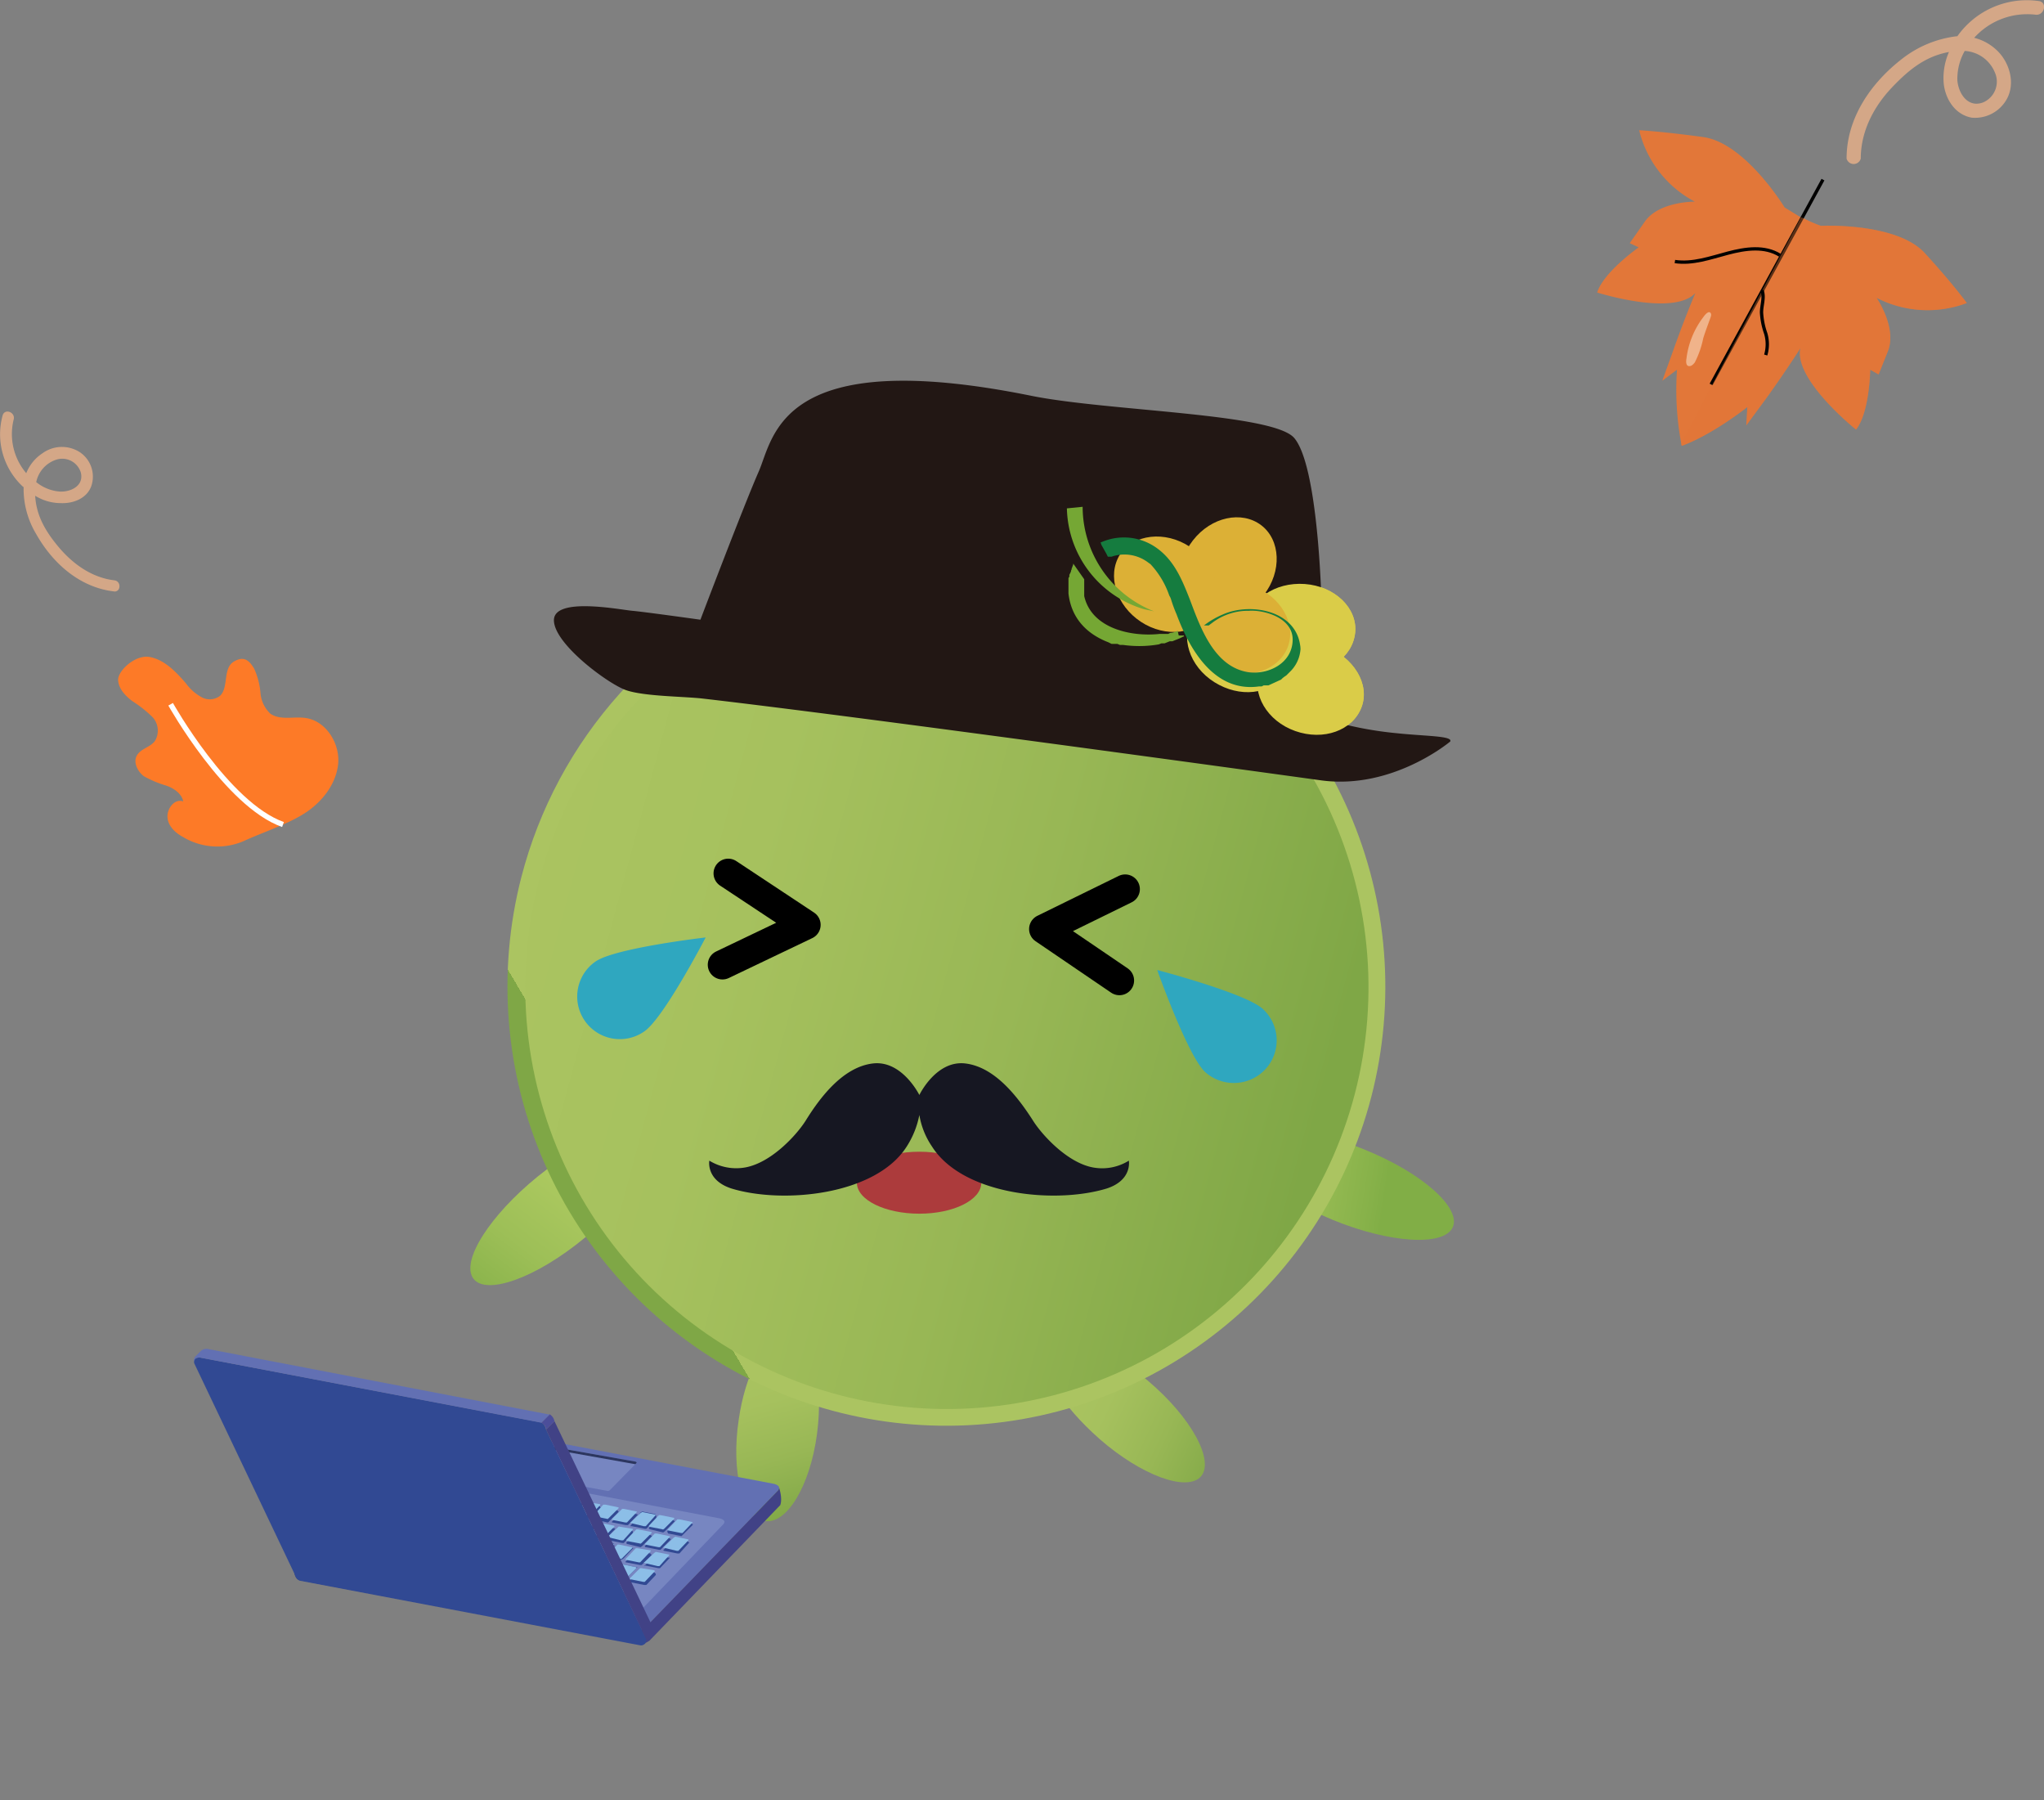 <svg xmlns="http://www.w3.org/2000/svg" xmlns:xlink="http://www.w3.org/1999/xlink" viewBox="0 0 389.3 342.8"><rect x="0" y="0" width="389.3" height="342.8" fill="#808080" stroke="none"/><defs><clipPath id="a8a63832-0d94-4bcc-bb44-038126faf455"><path id="e674d9e9-458d-4c79-8b57-ea1673bba234" data-name="SVGID" d="M251.8,231.4c10.8,4.9,21.8,6.1,24.5,2.9s-3.7-9.8-14.5-14.6-21.8-6.1-24.6-2.9a3.2,3.2,0,0,0-.6,1.8c0,3.5,6.1,8.8,15.2,12.8" fill="none"/></clipPath><linearGradient id="eb112c4d-0328-4b3c-a494-322c0d7c3516" x1="-3186.51" y1="-622.91" x2="-3186.07" y2="-622.91" gradientTransform="matrix(-96.27, -7.36, 10.13, -67.06, -300191.78, -64987.23)" gradientUnits="userSpaceOnUse"><stop offset="0" stop-color="#81ae46"/><stop offset="0.06" stop-color="#86b149"/><stop offset="0.4" stop-color="#9dbf57"/><stop offset="0.72" stop-color="#abc85f"/><stop offset="1" stop-color="#b0cb62"/></linearGradient><clipPath id="a122e485-b87d-4f5d-8136-22e59b53bdd6"><path id="fe7e10c1-4931-4d51-80f1-f68c9c995fce" data-name="SVGID" d="M104.1,222.7c-9.4,7.1-15.8,16.1-14.3,20.1s10.4,1.5,19.8-5.7,15.8-16.2,14.3-20.2a2.9,2.9,0,0,0-1.3-1.4c-3.1-1.7-10.6,1.1-18.5,7.2" fill="none"/></clipPath><linearGradient id="e21abaa7-874f-443f-abd5-860c8eead37f" x1="-3145.23" y1="-569.63" x2="-3144.79" y2="-569.63" gradientTransform="matrix(52.74, -80.88, 53.93, 41.12, 196685.2, -230716.88)" xlink:href="#eb112c4d-0328-4b3c-a494-322c0d7c3516"/><clipPath id="e97866fd-5606-4dba-990d-16e4c6843832"><path id="ecc3959e-eb1e-40e0-a526-7f7396421ca9" data-name="SVGID" d="M208,272.7c7.7,7.3,16.8,11.2,20.2,8.9s-.2-10.2-8.1-17.4-16.7-11.3-20.1-8.9a3.3,3.3,0,0,0-1.1,1.5c-1,3.3,2.5,9.7,9.1,15.9" fill="none"/></clipPath><linearGradient id="add26d12-b01d-4aed-9b5c-219c4495372e" x1="-3193.57" y1="-631.8" x2="-3193.14" y2="-631.8" gradientTransform="matrix(-81.16, -32.87, 29.05, -62.81, -240605.07, -144368.14)" gradientUnits="userSpaceOnUse"><stop offset="0" stop-color="#7fa746"/><stop offset="0.02" stop-color="#81a847"/><stop offset="0.38" stop-color="#98b755"/><stop offset="0.71" stop-color="#a6c15e"/><stop offset="1" stop-color="#abc461"/></linearGradient><clipPath id="e3f99d07-f411-43ab-9fdd-8b6649e48e13"><path id="e8b57f1d-be9f-4b7e-9f94-a223f168bf23" data-name="SVGID" d="M140.7,270.3c-1.5,9.9.7,18.5,4.9,19.3s8.7-6.7,10-16.5-.7-18.6-4.8-19.3a4.7,4.7,0,0,0-2,.2c-3.5,1.4-6.9,7.9-8.1,16.3" fill="none"/></clipPath><linearGradient id="b9ba68cd-64ea-48ea-9582-c9dbbf02a01b" x1="-3179.94" y1="-584.03" x2="-3179.52" y2="-584.03" gradientTransform="matrix(-22.27, -75.67, 72.75, -20.74, -28173.97, -252452.21)" xlink:href="#add26d12-b01d-4aed-9b5c-219c4495372e"/><clipPath id="e612cf01-eda6-4e00-8dc4-b65b811b8cc4"><path id="b01147ca-8ccc-47bd-a03e-f00fa73abc77" data-name="SVGID" d="M99.3,167a83.6,83.6,0,1,0,51.6-57.4A83.7,83.7,0,0,0,99.3,167" fill="none"/></clipPath><linearGradient id="b812d1b4-e343-4929-9d53-8860be2b90f5" x1="-3163.32" y1="-600.53" x2="-3162.89" y2="-600.53" gradientTransform="matrix(-338.32, 199, -199, -338.32, -1189458.32, 426475.44)" gradientUnits="userSpaceOnUse"><stop offset="0" stop-color="#abc461"/><stop offset="1" stop-color="#abc461"/><stop offset="1" stop-color="#7fa746"/></linearGradient><clipPath id="e928c544-5f8e-47fb-b553-85eaf9f6eadc"><path id="beeefd82-57a2-46f0-b985-9398e65d07db" data-name="SVGID" d="M113.3,143.8a80.3,80.3,0,1,0,38.6-30.9,80.3,80.3,0,0,0-38.6,30.9" fill="none"/></clipPath><linearGradient id="e9496a36-8dab-4628-842b-d54cc029f91d" x1="-3166.47" y1="-598.02" x2="-3166.04" y2="-598.02" gradientTransform="matrix(-364.39, -94.51, 94.51, -364.39, -1097066.89, -516953.64)" xlink:href="#add26d12-b01d-4aed-9b5c-219c4495372e"/><linearGradient id="b26bbfc2-aee0-4fde-99ff-3c64bdf8d0dd" x1="-3166.47" y1="-597.71" x2="-3166.06" y2="-597.71" gradientTransform="matrix(-364.39, -94.51, 94.51, -364.39, -1097066.89, -516953.64)" xlink:href="#add26d12-b01d-4aed-9b5c-219c4495372e"/></defs><title>資產 5</title><g style="isolation:isolate"><g id="bb04880a-4839-4e05-a14a-226a5e30a54b" data-name="圖層 2"><g id="f44d5455-08e9-441f-9f17-16ba9ad70661" data-name="圖層 4"><g clip-path="url(#a8a63832-0d94-4bcc-bb44-038126faf455)"><polygon points="282.1 214.5 236.9 210.5 233.6 236.6 278.8 240.6 282.1 214.5" fill="url(#eb112c4d-0328-4b3c-a494-322c0d7c3516)"/></g><g clip-path="url(#a122e485-b87d-4f5d-8136-22e59b53bdd6)"><polygon points="104.4 257.4 129.6 219.7 108.3 204.2 83.1 241.9 104.4 257.4" fill="url(#e21abaa7-874f-443f-abd5-860c8eead37f)"/></g><g clip-path="url(#e97866fd-5606-4dba-990d-16e4c6843832)"><polygon points="239.2 264.5 201.7 249.3 190.8 272.9 228.3 288.1 239.2 264.5" fill="url(#add26d12-b01d-4aed-9b5c-219c4495372e)"/></g><g clip-path="url(#e3f99d07-f411-43ab-9fdd-8b6649e48e13)"><polygon points="167.3 286.1 157.1 251.1 129.7 258.9 140 293.9 167.3 286.1" fill="url(#b9ba68cd-64ea-48ea-9582-c9dbbf02a01b)"/></g><g clip-path="url(#e612cf01-eda6-4e00-8dc4-b65b811b8cc4)"><path d="M312.7,224.3a53,53,0,0,0,7-12.4L223.4,48.2,35.5,158.7,141.3,338.6,313.9,237.1C310.4,234,309,229.2,312.7,224.3Z" fill="url(#b812d1b4-e343-4929-9d53-8860be2b90f5)"/></g><g clip-path="url(#e928c544-5f8e-47fb-b553-85eaf9f6eadc)"><path d="M315.6,144.5c-7.1-13.4-10.8-27.7-7.2-42.7a8.5,8.5,0,0,1,.8-2.4L93.1,43.3,31.6,280.7l239.8,62.1,49.8-192.2c0-.3-.1-.7-.1-1A10,10,0,0,1,315.6,144.5Z" fill="url(#e9496a36-8dab-4628-842b-d54cc029f91d)"/><path d="M330.2,104.9a11.3,11.3,0,0,1-.4,3,26.5,26.5,0,0,0-.2,10.5l3.3-12.8Z" fill="url(#b26bbfc2-aee0-4fde-99ff-3c64bdf8d0dd)"/></g><path d="M237.6,118.8c-.4,4.6,3.8,8.9,9.5,9.3s10.5-2.9,11-7.6-3.9-8.9-9.6-9.3-10.5,2.9-10.9,7.6" fill="#dacc48"/><path d="M227.2,117.2c-2.5,4-.7,9.7,4.1,12.7s10.6,2.4,13.1-1.5.8-9.7-4-12.7-10.7-2.4-13.2,1.5" fill="#dacc48"/><path d="M239.9,127.7c-1.6,4.4,1.4,9.6,6.8,11.5s10.9-.1,12.6-4.5-1.5-9.6-6.9-11.6-10.9.2-12.5,4.6" fill="#dacc48"/><path d="M227.6,116.2c3.8,2.9,9.6,1.6,13.1-2.9s3.2-10.5-.5-13.3-9.5-1.6-13,2.9-3.3,10.5.4,13.3" fill="#dcb036"/><path d="M213.3,105.6c-2.5,4-.7,9.7,4,12.8s10.7,2.4,13.3-1.6.7-9.6-4-12.7-10.7-2.4-13.3,1.5" fill="#dcb036"/><path d="M226,116.1c-1.6,4.5,1.5,9.6,6.8,11.5s10.9-.1,12.5-4.5-1.4-9.6-6.7-11.5-11,.1-12.6,4.5" fill="#dcb036"/><path d="M247.7,122.8a6.6,6.6,0,0,1-1.8,4.9l-.3.3-.3.3-.3.3-.3.2-.4.3-.3.3-2.4,1.1h-.9l-.4.2h-.5c-8.5,1.2-13.2-7-15.7-13.7a26.5,26.5,0,0,1-1.1-3,3.3,3.3,0,0,0-.3-.6,16.6,16.6,0,0,0-3.6-6l-.3-.2a7.5,7.5,0,0,0-7.1-1.2H211l-.3-.6-.9-1.6c-.1-.2-.1-.4-.2-.5l.5-.2a10.7,10.7,0,0,1,10,1.1c3.5,2.4,5,6.1,6.5,9.9,2,5.3,4.6,12.9,11.2,13.9,3.8.5,8.3-1.7,8.4-6.1s-5.7-5.8-8.3-5.6a11.3,11.3,0,0,0-6.9,2.2l-.8.6h-.9l.4-.3a16.5,16.5,0,0,1,3.2-1.8c5.4-2.4,14.5-.7,14.8,6.7" fill="#157c3f"/><path d="M219.8,116.4l-1.9-.4a20.5,20.5,0,0,1-14.7-19.2l3-.3a21.4,21.4,0,0,0,13.6,19.9" fill="#75a734"/><path d="M224.5,121h1v.2h-.1l-.6.3-.5.2-.5.2-.5.2h-.5l-.5.2-.5.2h-.6l-.5.2a22.1,22.1,0,0,1-6.8.1h-.6l-.5-.2h-1.1l-.6-.3-.5-.2c-4-1.7-6.6-4.7-7.1-9.1v-2.9l.2-.4c-.1-.2,0-.3.1-.5s.2-.4.2-.6a.4.4,0,0,0,.1-.3l.3-.8v-.2l2.1,3v.9h0v2.3c1.4,6.2,9,7.8,14.4,7.2h1.6l.4-.2a3.3,3.3,0,0,0,1.4-.4" fill="#75a734"/><path d="M276.2,141.2s-10.9,9.2-24.5,7.4c-10.2-1.4-88.4-12.2-118-15.6-3.6-.4-11.1-.4-14.5-1.6s-13.7-8.8-13.7-13.3,12.6-2,14.9-1.8,13,1.7,13,1.7,8.2-21.6,11.1-28.2,3.9-24.2,52.1-14.4c14.6,2.9,45.9,3.3,49.9,8s5,24.6,5.2,31.5.4,21.6,2.7,22.6a68.9,68.9,0,0,0,11.5,2.1C271.5,140.2,276.8,140.1,276.2,141.2Z" fill="#221714"/><path d="M237.6,118.8c-.4,4.6,3.8,8.9,9.5,9.3s10.5-2.9,11-7.6-3.9-8.9-9.6-9.3-10.5,2.9-10.9,7.6" fill="#dacc48"/><path d="M227.2,117.2c-2.5,4-.7,9.7,4.1,12.7s10.6,2.4,13.1-1.5.8-9.7-4-12.7-10.7-2.4-13.2,1.5" fill="#dacc48"/><path d="M239.9,127.7c-1.6,4.4,1.4,9.6,6.8,11.5s10.9-.1,12.6-4.5-1.5-9.6-6.9-11.6-10.9.2-12.5,4.6" fill="#dacc48"/><path d="M227.6,116.2c3.8,2.9,9.6,1.6,13.1-2.9s3.2-10.5-.5-13.3-9.5-1.6-13,2.9-3.3,10.5.4,13.3" fill="#dcb036"/><path d="M213.3,105.6c-2.5,4-.7,9.7,4,12.8s10.7,2.4,13.3-1.6.7-9.6-4-12.7-10.7-2.4-13.3,1.5" fill="#dcb036"/><path d="M226,116.1c-1.6,4.5,1.5,9.6,6.8,11.5s10.9-.1,12.5-4.5-1.4-9.6-6.7-11.5-11,.1-12.6,4.5" fill="#dcb036"/><path d="M247.7,122.8a6.6,6.6,0,0,1-1.8,4.9l-.3.3-.3.3-.3.3-.3.2-.4.3-.3.3-2.4,1.1h-.9l-.4.2h-.5c-8.5,1.2-13.2-7-15.7-13.7a26.5,26.5,0,0,1-1.1-3,3.3,3.3,0,0,0-.3-.6,16.6,16.6,0,0,0-3.6-6l-.3-.2a7.5,7.5,0,0,0-7.1-1.2H211l-.3-.6-.9-1.6c-.1-.2-.1-.4-.2-.5l.5-.2a10.7,10.7,0,0,1,10,1.1c3.5,2.4,5,6.1,6.5,9.9,2,5.3,4.6,12.9,11.2,13.9,3.8.5,8.3-1.7,8.4-6.1s-5.7-5.8-8.3-5.6a11.3,11.3,0,0,0-6.9,2.2l-.8.6h-.9l.4-.3a16.5,16.5,0,0,1,3.2-1.8c5.4-2.4,14.5-.7,14.8,6.7" fill="#157c3f"/><path d="M219.8,116.4l-1.9-.4a20.5,20.5,0,0,1-14.7-19.2l3-.3a21.4,21.4,0,0,0,13.6,19.9" fill="#75a734"/><path d="M224.5,121h1v.2h-.1l-.6.3-.5.2-.5.2-.5.2h-.5l-.5.2-.5.2h-.6l-.5.2a22.1,22.1,0,0,1-6.8.1h-.6l-.5-.2h-1.1l-.6-.3-.5-.2c-4-1.7-6.6-4.7-7.1-9.1v-2.9l.2-.4c-.1-.2,0-.3.1-.5s.2-.4.2-.6a.4.4,0,0,0,.1-.3l.3-.8v-.2l2.1,3v.9h0v2.3c1.4,6.2,9,7.8,14.4,7.2h1.6l.4-.2a3.3,3.3,0,0,0,1.4-.4" fill="#75a734"/><path d="M186.9,225.2c0,3.3-5.3,5.9-11.8,5.9s-11.9-2.6-11.9-5.9,5.3-5.9,11.9-5.9S186.9,222,186.9,225.2Z" fill="#ac3b3c"/><path d="M215,221a9.6,9.6,0,0,1-6.8,1.3c-5-.9-9.9-6.4-11.5-9-2.9-4.5-7.2-10.1-12.8-10.8s-8.8,6-8.8,6-3.3-6.7-8.9-6-9.9,6.3-12.7,10.8c-1.6,2.6-6.5,8.1-11.6,9a9.8,9.8,0,0,1-6.8-1.3s-.7,3.7,4.2,5.3c9.8,3,27.5,1.3,33.4-8a17.1,17.1,0,0,0,2.4-6,15,15,0,0,0,2.4,6c5.9,9.3,23.5,11,33.3,8C215.7,224.7,215,221,215,221Z" fill="#161722"/><polyline points="138.7 166.3 153.5 176.1 137.6 183.7" fill="none" stroke="#000" stroke-linecap="round" stroke-linejoin="round" stroke-width="5.6"/><polyline points="213.2 186.7 198.8 176.9 214.3 169.3" fill="none" stroke="#000" stroke-linecap="round" stroke-linejoin="round" stroke-width="5.6"/><path d="M240.5,192.1a8.1,8.1,0,0,1,.5,11.5,8.2,8.2,0,0,1-11.5.5c-3.3-3.1-9.1-19.4-9.1-19.4S237.2,189.1,240.5,192.1Z" fill="#2fa7bf"/><path d="M113.4,183.1a8.1,8.1,0,1,0,9.3,13.3c3.7-2.5,11.7-17.9,11.7-17.9S117.1,180.5,113.4,183.1Z" fill="#2fa7bf"/><path d="M80.6,271.4,56.3,296.6a1,1,0,0,0,.5,1.7L121,310.4a2.6,2.6,0,0,0,2.1-.7l25-25.8c1-1.1-.9-1.4-.9-1.4L83.5,270.4A3.5,3.5,0,0,0,80.6,271.4Z" fill="#6270b3"/><path d="M104.7,275.7l-4.9,5s-.2.2.1.3l15.9,2.9a.7.7,0,0,0,.4-.2l5-5.1c.2-.2-.2-.3-.2-.3l-15.8-2.8A.4.4,0,0,0,104.7,275.7Z" fill="#7786c1"/><path d="M121.2,278.6l-.2.2L105.3,276a.4.4,0,0,0-.5.2L100,281h-.1c-.3-.1-.1-.3-.1-.3l4.9-5a.4.4,0,0,1,.5-.2l15.8,2.8S121.4,278.4,121.2,278.6Z" fill="#2c365f"/><polygon points="148.3 283.1 148.3 283.1 148.3 283.1 148.3 283.1" fill="#6d7296"/><path d="M122.1,310.3a2,2,0,0,0,1-.6l25-25.8a1.1,1.1,0,0,0,.3-.6c.7,2.3.2,3.3.2,3.3l-24.9,25.8a3.9,3.9,0,0,1-1,.5Z" fill="#414286"/><path d="M56,297.2Z" fill="#8085af"/><path d="M56,297.4a1,1,0,0,0,.8.9L121,310.4a2.8,2.8,0,0,0,1.3-.1l.6,2.6a3.2,3.2,0,0,1-1.4.1L57.1,300.9C55.8,300.6,55.9,298,56,297.4Z" fill="#2c365f"/><path d="M76.8,278.9l-16,16.6a.9.9,0,0,0,.4,1.5l58.3,11a2,2,0,0,0,1.8-.6l16.4-17.1c.9-.9-.7-1.2-.7-1.2l-57.9-11A2.5,2.5,0,0,0,76.8,278.9Z" fill="#7786c1"/><path d="M129.8,292.5l-2.5-.5c-.1,0-.1,0-.1-.1h0c0-.1-.1-.1,0-.1s-.1,0-.1-.1h0v-.2l1.8-1.9h.4l2.4.5c.1,0,.1,0,.1.1h.1c.1.1.1.1,0,.2l-1.9,1.9Z" fill="#314993"/><path d="M125,289.1l-1.9,2h-.3l-2.5-.5h-.2c-.1,0,0-.1,0-.1L122,288l.3-.2,2.5.5a.3.3,0,0,1,.1.2h0a.1.1,0,0,0,.1.1h0Z" fill="#314993"/><path d="M121.4,288.5l-1.8,1.9h-.4l-2.5-.5h-.1c-.1-.1-.1-.1,0-.2l1.9-1.9h.3l2.4.5c.1,0,.2,0,.2.1h0c.1,0,.1,0,.1.1h0Z" fill="#314993"/><path d="M117.9,287.8l-1.9,1.9c0,.1-.2.2-.3.2l-2.5-.6s-.1,0,0-.1H113v-.2l1.8-1.9h.4l2.4.5a.1.1,0,0,1,.1.1s.1.1,0,.1.1,0,.1.1h0s.1.1,0,.1S118,287.8,117.9,287.8Z" fill="#314993"/><path d="M114.4,287.1l-1.9,2h-.3l-2.5-.5h-.1s-.1,0,0-.1h-.1a.1.1,0,0,1,.1-.1l1.8-1.9c.1-.1.3-.2.4-.1l2.4.4c.1,0,.1.1.1.2h.1C114.5,287,114.5,287.1,114.4,287.1Z" fill="#314993"/><path d="M110.9,286.5l-1.9,1.9c-.1.1-.2.2-.3.1l-2.5-.5c-.1,0-.1,0-.1-.1H106c-.1-.1,0-.1,0-.2l1.9-1.9h.3l2.5.5a.1.1,0,0,1,.1.1h.1Z" fill="#314993"/><path d="M107.4,285.8l-1.9,2h-.4l-2.5-.6h0c-.1,0-.1-.1,0-.1s-.1,0-.1-.1h0c-.1,0-.1-.1,0-.2l1.9-1.9h.3l2.5.5h.2Z" fill="#314993"/><path d="M103.8,285.1l-1.8,2h-.4l-2.5-.5s-.1-.1,0-.1a.1.1,0,0,1-.1-.1h0s-.1-.1,0-.1-.1,0-.1-.1a.1.1,0,0,1,.1-.1l1.9-1.9a.2.2,0,0,1,.3-.1l2.4.4c.1,0,.2.1.1.2h.2C103.9,285.1,103.9,285.1,103.8,285.1Z" fill="#314993"/><path d="M96.8,283.8l-1.9,2h-.3l-2.5-.6H92a.1.1,0,0,1-.1-.1h0v-.2l1.9-1.9h.3l2.5.5a.1.1,0,0,1,.1.1h.1Z" fill="#314993"/><path d="M93.3,283.1l-1.9,2h-.3l-2.6-.5h-.1c-.1,0-.1-.1,0-.1l1.9-1.9c.1-.1.2-.2.3-.1l2.5.4a.3.3,0,0,1,.1.2h0c0,.1.1.1,0,.1h.1Z" fill="#314993"/><path d="M89.7,282.5l-1.8,1.9c-.1.1-.3.2-.4.1L85,284h-.1c-.1-.1-.1-.1,0-.2l1.9-1.9h.3l2.4.5c.1,0,.2,0,.1.1h.1Z" fill="#314993"/><path d="M82.7,281.2l-1.9,1.9h-.3l-2.5-.5h-.1c-.1,0-.1,0-.1-.1h0a.1.1,0,0,1,.1-.1l1.8-1.9H80l2.5.4c.1.1.1.1.1.2h0s.1.1,0,.1h.1Z" fill="#314993"/><path d="M126.5,295.3c-.1,0-.1-.1,0-.1h-.1a.1.1,0,0,1-.1-.1h.1l1.9-1.9.3-.2,2.4.5c.1,0,.2.1.1.2h.2a.1.1,0,0,1-.1.1l-1.8,2H129l-2.5-.5Z" fill="#314993"/><path d="M127.7,293.2l-1.9,1.9h-.3l-2.5-.5h-.1c0-.1-.1-.1,0-.1h-.1c0-.1,0-.1.1-.2l1.8-1.9h.4l2.4.5c.1,0,.1,0,.1.1h.1C127.8,293.1,127.8,293.1,127.7,293.2Z" fill="#314993"/><path d="M124.2,292.5l-1.9,1.9-.3.2-2.5-.6c-.1,0-.1,0-.1-.1h-.1v-.2l1.8-1.9h.3l2.5.5a.1.1,0,0,1,.1.1h.1Z" fill="#314993"/><path d="M120.7,291.8l-1.9,2h-.3l-2.5-.5h-.1a.1.1,0,0,1-.1-.1h0c-.1,0,0-.1,0-.1l1.9-1.9c.1-.1.2-.2.3-.1l2.5.4v.2h0a.1.1,0,0,0,.1.1h0Z" fill="#314993"/><path d="M117.1,291.2l-1.8,1.9h-.4l-2.5-.5h-.1c-.1-.1-.1-.1,0-.2l1.9-1.9h.3l2.4.5c.1,0,.2,0,.2.1h0a.1.1,0,0,1,.1.1h0C117.2,291.1,117.2,291.1,117.1,291.2Z" fill="#314993"/><path d="M113.6,290.5l-1.9,2h-.3l-2.5-.6s-.1,0,0-.1h-.2v-.2l1.8-1.9h.4l2.4.5a.1.1,0,0,1,.1.1s.1.1,0,.1.1,0,.1.1h0s.1.1,0,.1S113.7,290.5,113.6,290.5Z" fill="#314993"/><path d="M110.1,289.8l-1.9,2h-.3l-2.5-.5h-.1s-.1,0,0-.1h0l1.8-1.9c.1-.1.3-.2.4-.1l2.4.4c.1,0,.1.1.1.2h.1C110.2,289.8,110.2,289.8,110.1,289.8Z" fill="#314993"/><path d="M106.6,289.2l-1.9,1.9c-.1.1-.2.2-.3.1l-2.5-.5h-.2v-.2l1.9-1.9h.3l2.5.5a.1.1,0,0,1,.1.1h0s.1,0,0,.1h.1Z" fill="#314993"/><path d="M99.5,287.8l-1.8,2h-.4l-2.5-.5s-.1-.1,0-.1a.1.1,0,0,1-.1-.1h0s-.1-.1,0-.1-.1,0-.1-.1h.1l1.9-1.9a.2.2,0,0,1,.3-.1l2.4.4c.1,0,.2.1.1.2h.2C99.6,287.8,99.6,287.8,99.5,287.8Z" fill="#314993"/><path d="M89,285.9l-1.9,1.9h-.3l-2.6-.5h-.1c-.1,0-.1-.1,0-.1l1.9-1.9c.1-.1.2-.2.3-.1l2.5.4c0,.1.1.1.1.2h0c0,.1.1.1,0,.1a.1.1,0,0,1,.1.1h0Z" fill="#314993"/><path d="M85.4,285.2l-1.8,1.9c-.1.1-.3.2-.4.1l-2.5-.5h-.1c-.1-.1-.1-.1,0-.2l1.9-1.9h.3l2.4.5c.1,0,.2,0,.1.1s.1,0,.1.1h0a.1.1,0,0,1,.1.1h-.1Z" fill="#314993"/><path d="M120.1,301.2c-.1,0-.1,0,0-.1H120c-.1,0-.1,0,0-.1s-.1,0,0-.1l1.9-1.9h.3l2.4.4c.1.1.2.1.2.2h0a.1.1,0,0,1,.1.1h0v.2l-1.8,1.9h-.4l-2.5-.5Z" fill="#314993"/><path d="M122.8,298.2h-.1l1.9-1.9.3-.2,2.5.5h.2l-1.9,2h-.3l-2.5-.5Z" fill="#314993"/><path d="M124.1,296.1l-1.9,1.9h-.3l-2.6-.5h-.1c-.1-.1-.1-.1,0-.2l1.9-1.9h.3l2.5.4c0,.1.1.1.1.2h0a.1.1,0,0,1,.1.1h0Z" fill="#314993"/><path d="M128.5,289.7h0l-1.9,1.9-.3.2-2.5-.6c-.1,0-.1,0-.1-.1h-.1v-.2l1.9-1.9h.3l2.5.5a.1.1,0,0,1,.1.1h.1Z" fill="#314993"/><path d="M100.3,284.3c.1.1.1.1,0,.2l-1.9,1.9c-.1.1-.2.2-.3.1l-2.5-.5c-.1,0-.1,0-.1-.1h0a.1.1,0,0,1-.1-.1h0v-.2l1.8-1.9h.4l2.4.5c.1,0,.1,0,.1.1h.1Z" fill="#314993"/><path d="M86.2,281.7c.1,0,.1.1,0,.1l-1.9,2H84l-2.5-.6h-.1s-.1,0,0-.1h-.1v-.2l1.8-1.9h.4l2.4.5a.1.1,0,0,1,.1.1h0c.1,0,.1,0,.1.1h0S86.3,281.7,86.2,281.7Z" fill="#314993"/><path d="M103.1,288.4h0l-1.9,2h-.3l-2.6-.6h0c-.1,0-.1-.1,0-.1s-.1,0-.1-.1h0c-.1,0-.1-.1,0-.2l1.9-1.9h.3l2.5.5h.2Z" fill="#314993"/><path d="M96,287.1c.1,0,.1,0,0,.1l-1.9,1.9c-.1.1-.2.2-.3.1l-2.5-.5h-.1a.1.1,0,0,1-.1-.1h0c0-.1,0-.1.1-.2L93,286h.4l2.4.5c.1,0,.1,0,.1.1H96Z" fill="#314993"/><path d="M92.5,286.4h0l-1.9,2h-.3l-2.5-.6h-.1c0-.1-.1-.1,0-.1h-.1v-.2l1.9-1.9h.3l2.5.5a.1.1,0,0,1,.1.1h.1Z" fill="#314993"/><path d="M81.9,284.4c.1,0,.1.1,0,.1l-1.9,2h-.3l-2.5-.5a.1.1,0,0,0-.1-.1h0l1.8-2h.4l2.4.5a.1.1,0,0,1,.1.1h0a.1.1,0,0,1,.1.1h0S82,284.4,81.9,284.4Z" fill="#314993"/><path d="M115.5,303.4c-.1,0-.1-.1,0-.2l1.9-1.9h.3l2.5.5h.2l-1.9,1.9-.3.2-2.6-.6h0c-.1,0-.1-.1,0-.1s-.1,0-.1-.1h0Z" fill="#314993"/><path d="M104.9,301.4v-.2l1.9-1.9h.3l2.5.5a.1.1,0,0,1,.1.1h.1l-1.9,2h-.3l-2.5-.6c-.1,0-.1,0-.1-.1h-.1Z" fill="#314993"/><path d="M80.3,296.7h0l1.9-1.9.3-.2,23.6,4.5v.2h0c0,.1.1.1,0,.1s.1,0,.1.1h0l-1.9,2h-.3l-23.6-4.5h-.1c-.1,0-.1,0-.1-.1h0Z" fill="#314993"/><path d="M76.7,296.1c0-.1,0-.1.1-.2l1.8-1.9H79l2.4.5c.1,0,.1,0,.1.1h.1c.1,0,.1,0,0,.1l-1.9,1.9c-.1.1-.2.2-.3.1l-2.5-.5h-.1a.1.1,0,0,1-.1-.1Z" fill="#314993"/><path d="M66.1,294.1c0-.1,0-.1.1-.2l1.9-1.9c0-.1.2-.1.3-.1l2.4.5c.1,0,.2,0,.1.1a.1.1,0,0,1,.1.1h0s.1.1,0,.1.1,0,.1.1H71l-1.8,1.9c-.1.1-.3.2-.4.1l-2.5-.5h-.2Z" fill="#314993"/><path d="M95.3,296v-.2l1.9-1.9h.3l2.5.5h.1s.1.1,0,.1.1,0,.1.1h0L98.3,297l-.3.2-2.5-.6c-.1,0-.1,0-.1-.1h-.1Z" fill="#314993"/><path d="M74.2,292c-.1,0-.1-.1,0-.2l1.9-1.9h.3l2.4.5h.3a.1.1,0,0,1-.1.1l-1.8,2h-.4l-2.5-.6h0c0-.1-.1-.1,0-.1a.1.1,0,0,1-.1-.1h0C74.1,292.1,74.1,292,74.2,292Z" fill="#314993"/><path d="M94.5,292.3a.3.3,0,0,1,.1-.2l1.8-1.9h.3l2.5.5h.2l-1.9,2h-.3l-2.5-.6h-.1c-.1,0-.1-.1,0-.1s-.1,0-.1-.1h0Z" fill="#314993"/><path d="M112,302.6l1.9-1.9.3-.2,2.4.5c.1,0,.2.1.1.2h.2a.1.1,0,0,1-.1.1l-1.8,2h-.4l-2.5-.5s-.1-.1,0-.1a.1.1,0,0,1-.1-.1h0c0-.1-.1-.1,0-.1s-.1,0-.1-.1Z" fill="#314993"/><path d="M108.5,301.9l1.8-1.9h.4l2.4.5c.1,0,.1,0,.1.1h.1c.1.1.1.1,0,.2l-1.9,1.9h-.3l-2.5-.5h-.2C108.4,302,108.4,302,108.5,301.9Z" fill="#314993"/><path d="M73.2,295.2l1.9-1.9h.3l2.5.5H78c0,.1.1.1,0,.1h.1l-1.9,2h-.3l-2.5-.6h-.1c-.1-.1-.1-.1,0-.1h-.1Z" fill="#314993"/><path d="M69.7,294.6l1.9-1.9c.1-.1.2-.2.3-.1l2.5.4c0,.1.1.1.1.2h0a.1.1,0,0,1,.1.1h0v.2l-1.9,1.9h-.3l-2.6-.5h-.1C69.6,294.7,69.6,294.6,69.7,294.6Z" fill="#314993"/><path d="M78.3,283.2h.1c.1.1.1.1,0,.2l-1.9,1.9h-.3l-2.5-.5h-.1l1.8-1.9c.1-.1.3-.2.4-.1l2.4.4Z" fill="#314993"/><path d="M116.5,299.8l1.8-1.9h.4l2.4.5h.2c.1,0,.1.1,0,.1l-1.9,1.9-.3.2-2.5-.6c-.1,0-.1,0-.1-.1h0s-.1-.1,0-.1h-.1C116.4,299.9,116.4,299.9,116.5,299.8Z" fill="#314993"/><path d="M113,299.2l1.8-1.9.3-.2,2.5.5h.1s.1,0,0,.1h.1l-1.9,2h-.3l-2.5-.5H113c-.1,0-.1,0-.1-.1h0A.1.1,0,0,1,113,299.2Z" fill="#314993"/><path d="M109.4,298.5l1.9-1.9h.3l2.5.5a.1.1,0,0,1,.1.1h.1v.2l-1.9,1.9h-.3l-2.5-.5a.1.1,0,0,1-.1-.1h0c0-.1-.1-.1,0-.1s-.1,0-.1-.1h0C109.3,298.6,109.4,298.6,109.4,298.5Z" fill="#314993"/><path d="M105.9,297.8l1.9-1.9h.3l2.4.5h.3a.1.1,0,0,1-.1.1l-1.8,1.9-.4.2-2.5-.6h0a.1.1,0,0,1-.1-.1h0C105.8,298,105.8,297.9,105.9,297.8Z" fill="#314993"/><path d="M102.4,297.2l1.8-1.9.4-.2,2.4.5c.1,0,.1.1.1.2h.1l-1.9,2c0,.1-.2.1-.3.1l-2.5-.5s-.1-.1,0-.1h-.1c-.1-.1-.1-.1,0-.1h-.1A.1.1,0,0,1,102.4,297.2Z" fill="#314993"/><path d="M98.9,296.5l1.8-1.9h.4l2.4.5c.1,0,.1,0,.1.1h0a.1.1,0,0,1,.1.1h0c.1.1.1.1,0,.2l-1.9,1.9h-.3l-2.5-.5c-.1,0-.1,0-.1-.1h-.1Z" fill="#314993"/><path d="M91.8,295.2l1.9-1.9c.1-.1.2-.2.3-.1l2.5.4a.3.3,0,0,1,.1.2h.1l-1.9,2h-.3l-2.6-.5h0c-.1,0-.1,0,0-.1h-.1C91.7,295.3,91.7,295.2,91.8,295.2Z" fill="#314993"/><path d="M88.3,294.5l1.9-1.9h.3l2.4.5c.1,0,.2,0,.1.1h.1s.1,0,0,.1h.1v.2l-1.8,1.9h-.4l-2.5-.5s-.1,0,0-.1h-.2Z" fill="#314993"/><path d="M84.8,293.8l1.8-1.9H87l2.4.5h.1s.1,0,0,.1h.1c.1,0,.1.1,0,.1L87.7,295l-.3.2-2.5-.6c-.1,0-.1,0-.1-.1h0c-.1,0-.1,0,0-.1h-.1A.3.3,0,0,1,84.8,293.8Z" fill="#314993"/><path d="M81.2,293.2l1.9-1.9c.1-.1.2-.2.3-.1l2.5.4c.1,0,.1.1.1.2h.1l-1.9,2h-.3l-2.5-.5a.1.1,0,0,1-.1-.1h0c-.1,0-.1,0-.1-.1h0Z" fill="#314993"/><path d="M77.7,292.5l1.9-1.9h.3l2.5.5a.1.1,0,0,1,.1.1h.1v.2l-1.9,1.9h-.3l-2.5-.5c-.1,0-.1,0-.1-.1h0a.1.1,0,0,1-.1-.1h0C77.6,292.6,77.7,292.6,77.7,292.5Z" fill="#314993"/><path d="M70.7,291.2l1.8-1.9c.1-.1.3-.2.4-.1l2.4.4c.1,0,.1.1.1.2h.1c0,.1.1.1,0,.1s.1.1,0,.1l-1.9,2h-.3l-2.5-.5h-.1a.1.1,0,0,1-.1-.1h0A.1.1,0,0,1,70.7,291.2Z" fill="#314993"/><path d="M71.9,289.1H72c.1.1.1.1,0,.2l-1.9,1.9c-.1.1-.2.2-.3.1l-2.5-.5c-.1,0-.1,0-.1-.1h-.1v-.2l1.8-1.9h.4l2.4.5C71.9,289,71.9,289,71.9,289.1Z" fill="#314993"/><path d="M115.7,296.1l1.9-1.9h.3l2.4.5h.1a.1.1,0,0,1,.1.1h0c.1,0,.1,0,.1.1h-.1l-1.8,1.9-.4.2-2.5-.6s-.1,0,0-.1h-.2A.3.3,0,0,1,115.7,296.1Z" fill="#314993"/><path d="M112.2,295.5l1.8-1.9.4-.2,2.4.5c.1,0,.1.1.1.2h0s.1.1,0,.1.1,0,.1.1h0c.1,0,.1.1,0,.1l-1.9,2h-.3l-2.5-.5a.1.1,0,0,1-.1-.1h-.1A.1.1,0,0,1,112.2,295.5Z" fill="#314993"/><path d="M108.6,294.8l1.9-1.9h.3l2.5.5h.2v.2l-1.9,1.9h-.3l-2.5-.5c-.1,0-.1,0-.1-.1h0s-.1,0,0-.1h-.1Z" fill="#314993"/><path d="M105.1,294.1l1.9-1.9h.3l2.5.5h.1s.1,0,0,.1h.1l-1.9,1.9-.3.2-2.6-.6h-.1C105,294.3,105.1,294.2,105.1,294.1Z" fill="#314993"/><path d="M101.6,293.5l1.9-1.9c.1-.1.2-.2.3-.1l2.4.4a.2.2,0,0,1,.2.2h0l-1.8,2h-.4l-2.5-.5h0c-.1,0-.1-.1,0-.1s-.1,0-.1-.1h0c-.1,0-.1,0,0-.1S101.5,293.5,101.6,293.5Z" fill="#314993"/><path d="M98.1,292.8l1.8-1.9h.4l2.4.5h.2c.1.1.1.1,0,.2L101,294c-.1.1-.2.2-.3.1l-2.5-.5a.1.1,0,0,1-.1-.1h0c-.1,0-.1,0-.1-.1h0C98,292.9,98,292.9,98.1,292.8Z" fill="#314993"/><path d="M91,291.5l1.9-1.9c.1-.1.2-.2.3-.1l2.5.4a.3.3,0,0,1,.1.2h.1l-1.9,2h-.3l-2.5-.5a.1.1,0,0,1-.1-.1h0a.1.1,0,0,1-.1-.1h0C90.9,291.6,91,291.5,91,291.5Z" fill="#314993"/><path d="M87.5,290.8l1.9-1.9h.3l2.5.5h.1c0,.1.1.1,0,.1h.1c0,.1,0,.1-.1.2L90.5,292c-.1.1-.3.2-.4.1l-2.5-.5h-.1C87.4,290.9,87.4,290.9,87.5,290.8Z" fill="#314993"/><path d="M84,290.1l1.9-1.9h.3l2.4.5h.1c0,.1.1.1,0,.1h.1a.1.1,0,0,1,.1.1h-.1l-1.9,2h-.3l-2.5-.6h-.2A.3.3,0,0,1,84,290.1Z" fill="#314993"/><path d="M80.5,289.5l1.8-1.9c.1-.1.3-.2.4-.1l2.4.4c.1,0,.1.1.1.2h0c.1,0,.1,0,.1.1h0c.1.1.1.1,0,.1l-1.9,2h-.3l-2.5-.5a.1.1,0,0,1-.1-.1h-.1A.1.1,0,0,1,80.5,289.5Z" fill="#314993"/><path d="M76.9,288.8l1.9-1.9h.3l2.5.5h.1s.1.1,0,.1h.1L79.9,290c-.1.1-.2.2-.3.1l-2.5-.5c-.1,0-.1,0-.1-.1h0c-.1,0-.1,0,0-.1h-.1Z" fill="#314993"/><path d="M73.4,288.1l1.9-1.9h.3l2.5.5h.2l-1.9,2h-.3l-2.6-.6h-.1C73.3,288.3,73.3,288.2,73.4,288.1Z" fill="#314993"/><path d="M74.7,286.1h0c.1,0,.1,0,.1.1h0v.2l-1.8,1.9h-.4l-2.5-.5h-.1s-.1,0,0-.1-.1-.1,0-.1l1.9-1.9c.1-.1.2-.2.3-.1l2.4.4A.2.2,0,0,1,74.7,286.1Z" fill="#314993"/><path d="M127.2,291.2c-.1.1-.1.2,0,.2l2.5.5h.3l1.9-2c.1,0,0-.1-.1-.1l-2.4-.5H129Z" fill="#8cbee7"/><path d="M123.6,290.5v.2l2.6.5c0,.1.2,0,.3-.1l1.9-1.9c.1-.1,0-.2-.1-.2l-2.5-.5h-.3Z" fill="#8cbee7"/><path d="M120.1,289.9c-.1,0-.1.1,0,.1l2.5.6h.4l1.8-2c.1-.1.1-.2,0-.2l-2.5-.5-.3.2Z" fill="#8cbee7"/><path d="M116.6,289.2c-.1.1-.1.2,0,.2l2.5.5h.3l1.9-2c.1,0,0-.1-.1-.1l-2.4-.5h-.3Z" fill="#8cbee7"/><path d="M113.1,288.5c-.1.1-.1.2,0,.2l2.5.5c.1.1.2,0,.3-.1l1.9-1.9c.1-.1,0-.2-.1-.2l-2.4-.5h-.4Z" fill="#8cbee7"/><path d="M109.6,287.9c-.1,0-.1.1,0,.1l2.5.6h.3l1.9-2c.1-.1,0-.2-.1-.2l-2.5-.4h-.3Z" fill="#8cbee7"/><path d="M106,287.2c-.1.1-.1.2,0,.2l2.5.5h.4l1.8-1.9c.1-.1.1-.2,0-.2l-2.5-.5h-.3Z" fill="#8cbee7"/><path d="M102.5,286.5c-.1.1-.1.2,0,.2l2.5.5a.2.2,0,0,0,.3-.1l1.9-1.9a.1.1,0,0,0,0-.2l-2.5-.5h-.3Z" fill="#8cbee7"/><path d="M99,285.9c-.1.1-.1.1,0,.2l2.5.5h.3l1.9-2c.1-.1,0-.2-.1-.2l-2.4-.4a.2.2,0,0,0-.3.1Z" fill="#8cbee7"/><path d="M95.5,285.2c-.1.1-.1.2,0,.2l2.5.5h.3l1.9-1.9c.1-.1,0-.2-.1-.2l-2.4-.5h-.4Z" fill="#8cbee7"/><path d="M91.9,284.5v.2l2.5.5c.1.1.3,0,.4-.1l1.9-1.9c0-.1,0-.2-.1-.2l-2.5-.5h-.3Z" fill="#8cbee7"/><path d="M88.4,283.9c-.1.1-.1.1,0,.2l2.5.5h.4l1.8-2c.1-.1.1-.1,0-.2l-2.5-.4c-.1-.1-.2,0-.3.1Z" fill="#8cbee7"/><path d="M84.9,283.2c-.1.1-.1.2,0,.2l2.5.5h.3l1.9-1.9c.1-.1,0-.2-.1-.2l-2.4-.5h-.3Z" fill="#8cbee7"/><path d="M81.4,282.5c-.1.1-.1.2,0,.2l2.5.6.3-.2,1.9-1.9c.1-.1,0-.2-.1-.2l-2.4-.5h-.4Z" fill="#8cbee7"/><path d="M77.9,281.9c-.1.1-.1.1-.1.2l2.6.5h.3l1.9-2c.1-.1,0-.1-.1-.2l-2.5-.4h-.3Z" fill="#8cbee7"/><path d="M115.5,303.2c-.1.1-.1.2,0,.2l2.5.5a.2.2,0,0,0,.3-.1l1.9-1.9a.1.1,0,0,0,0-.2l-2.5-.5h-.3Z" fill="#8cbee7"/><path d="M112,302.6c-.1,0-.1.1,0,.1l2.5.6h.3l1.9-2c.1-.1,0-.2-.1-.2l-2.4-.5-.3.2Z" fill="#8cbee7"/><path d="M108.5,301.9c-.1.1-.1.2,0,.2l2.5.5h.3l1.9-1.9c.1-.1,0-.2-.1-.2l-2.4-.5h-.4Z" fill="#8cbee7"/><path d="M104.9,301.2v.2l2.5.5c.1.1.3,0,.4-.1l1.9-1.9c0-.1,0-.2-.1-.2l-2.5-.5h-.3Z" fill="#8cbee7"/><path d="M80.3,296.6h0l23.6,4.6h.4l1.8-2c.1-.1.1-.2,0-.2l-23.6-4.5-.3.2Z" fill="#8cbee7"/><path d="M76.8,295.9c-.1.1-.1.2,0,.2l2.5.5h.3l1.9-1.9c.1-.1,0-.2-.1-.2l-2.4-.5h-.4Z" fill="#8cbee7"/><path d="M73.2,295.2c-.1.1-.1.2,0,.2l2.5.6.4-.2,1.8-1.9c.1-.1.1-.2,0-.2l-2.5-.5h-.3Z" fill="#8cbee7"/><path d="M69.7,294.6c-.1.1-.1.1,0,.2l2.5.5c.1,0,.3,0,.3-.1l1.9-2c.1,0,0-.1,0-.2l-2.5-.4c-.1-.1-.2,0-.3.1Z" fill="#8cbee7"/><path d="M66.2,293.9c-.1.1-.1.2,0,.2l2.5.5H69l1.9-1.9c.1-.1,0-.2-.1-.2l-2.4-.5c-.1,0-.3,0-.3.1Z" fill="#8cbee7"/><path d="M126.4,294.6c-.1,0-.1.1,0,.1l2.5.6h.3l1.9-2c.1-.1,0-.2-.1-.2l-2.4-.5-.3.2Z" fill="#8cbee7"/><path d="M122.9,293.9c-.1.1-.1.2,0,.2l2.5.5h.3l1.9-2c.1,0,0-.1-.1-.1l-2.4-.5h-.4Z" fill="#8cbee7"/><path d="M119.3,293.2v.2l2.6.5c0,.1.2,0,.3-.1l1.9-1.9c.1-.1,0-.2-.1-.2l-2.5-.5h-.3Z" fill="#8cbee7"/><path d="M115.8,292.6c-.1.1-.1.1,0,.1l2.5.6h.4l1.8-2c.1-.1.1-.2,0-.2l-2.5-.4c-.1-.1-.2,0-.3.1Z" fill="#8cbee7"/><path d="M112.3,291.9c-.1.1-.1.2,0,.2l2.5.5h.3l1.9-1.9c.1-.1,0-.2-.1-.2l-2.4-.5h-.3Z" fill="#8cbee7"/><path d="M108.8,291.2c-.1.1-.1.2,0,.2l2.5.5c.1.1.2,0,.3-.1l1.9-1.9c.1-.1,0-.2-.1-.2l-2.4-.5h-.4Z" fill="#8cbee7"/><path d="M105.3,290.6c-.1.1-.1.1,0,.2l2.5.5h.3l1.9-2c.1-.1,0-.2-.1-.2l-2.4-.4c-.1-.1-.3,0-.4.1Z" fill="#8cbee7"/><path d="M101.7,289.9c-.1.1-.1.2,0,.2l2.5.5h.4l1.8-1.9c.1-.1.1-.2,0-.2l-2.5-.5h-.3Z" fill="#8cbee7"/><path d="M98.2,289.2c-.1.1-.1.2,0,.2l2.5.5a.2.2,0,0,0,.3-.1l1.9-1.9a.1.1,0,0,0,0-.2l-2.5-.5h-.3Z" fill="#8cbee7"/><path d="M94.7,288.6c-.1.1-.1.1,0,.2l2.5.5h.3l1.9-2c.1-.1,0-.1-.1-.2l-2.4-.4a.2.2,0,0,0-.3.1Z" fill="#8cbee7"/><path d="M91.2,287.9c-.1.1-.1.2,0,.2l2.5.5H94l1.9-1.9c.1-.1,0-.2-.1-.2l-2.4-.5H93Z" fill="#8cbee7"/><path d="M87.6,287.2v.2l2.5.6.4-.2,1.9-1.9c0-.1,0-.2-.1-.2l-2.5-.5h-.3Z" fill="#8cbee7"/><path d="M84.1,286.6c-.1.1-.1.1,0,.2l2.5.5H87l1.8-2c.1-.1.1-.1,0-.2l-2.5-.4c-.1-.1-.2,0-.3.1Z" fill="#8cbee7"/><path d="M80.6,285.9c-.1.1-.1.2,0,.2l2.5.5h.3l1.9-1.9c.1-.1,0-.2-.1-.2l-2.4-.5h-.3Z" fill="#8cbee7"/><path d="M77.1,285.3c-.1,0-.1.1,0,.1l2.5.6.3-.2,1.9-1.9c.1-.1,0-.2-.1-.2l-2.4-.5h-.4Z" fill="#8cbee7"/><path d="M73.6,284.6c-.1.1-.1.1,0,.2l2.5.5h.3l1.9-2c.1,0,0-.1-.1-.2l-2.4-.4c-.1-.1-.3,0-.4.1Z" fill="#8cbee7"/><path d="M120,300.5c-.1.1-.1.1,0,.2l2.5.5h.3l1.9-2c.1,0,0-.1-.1-.2l-2.4-.4h-.3Z" fill="#8cbee7"/><path d="M116.5,299.8c-.1.1-.1.2,0,.2l2.5.5h.3l1.9-1.9c.1-.1,0-.2-.1-.2l-2.4-.5h-.4Z" fill="#8cbee7"/><path d="M113,299.2a.1.1,0,0,0-.1.1l2.6.6.3-.2,1.9-1.9c.1-.1,0-.2-.1-.2l-2.5-.5-.3.2Z" fill="#8cbee7"/><path d="M109.4,298.5c-.1.1-.1.2,0,.2l2.5.5h.4l1.8-2c.1,0,.1-.1,0-.1l-2.5-.5h-.3Z" fill="#8cbee7"/><path d="M105.9,297.8c-.1.1-.1.2,0,.2l2.5.5c.1.1.2,0,.3-.1l1.9-1.9c.1-.1,0-.2-.1-.2l-2.4-.5h-.3Z" fill="#8cbee7"/><path d="M102.4,297.2c-.1,0-.1.1,0,.1l2.5.6h.3l1.9-2c.1-.1,0-.2-.1-.2l-2.4-.5-.4.2Z" fill="#8cbee7"/><path d="M98.9,296.5c-.1.1-.1.2,0,.2l2.5.5h.3l1.9-2c.1,0,0-.1-.1-.1l-2.4-.5h-.4Z" fill="#8cbee7"/><path d="M95.3,295.8c-.1.1-.1.2,0,.2l2.5.5c.1.1.3,0,.4-.1l1.8-1.9c.1-.1.1-.2,0-.2l-2.5-.5h-.3Z" fill="#8cbee7"/><path d="M91.8,295.2c-.1,0-.1.1,0,.1l2.5.6h.3l1.9-2a.1.1,0,0,0,0-.2l-2.5-.4c-.1-.1-.2,0-.3.1Z" fill="#8cbee7"/><path d="M88.3,294.5c-.1.1-.1.2,0,.2l2.5.5h.3l1.9-2c.1,0,0-.1-.1-.1l-2.4-.5h-.3Z" fill="#8cbee7"/><path d="M84.8,293.8c-.1.1-.1.2,0,.2l2.5.5c.1.1.2,0,.3-.1l1.9-1.9c.1-.1,0-.2-.1-.2l-2.4-.5h-.4Z" fill="#8cbee7"/><path d="M81.2,293.2h0l2.5.6h.4l1.9-2c0-.1,0-.2-.1-.2l-2.5-.4c-.1-.1-.2,0-.3.1Z" fill="#8cbee7"/><path d="M77.7,292.5c-.1.1-.1.2,0,.2l2.5.5h.4l1.8-1.9c.1-.1.1-.2,0-.2l-2.5-.5h-.3Z" fill="#8cbee7"/><path d="M74.2,291.8c-.1.1-.1.2,0,.2l2.5.5c.1.1.2,0,.3-.1l1.9-1.9c.1-.1,0-.2-.1-.2l-2.4-.5h-.3Z" fill="#8cbee7"/><path d="M70.7,291.2c-.1.1-.1.1,0,.2l2.5.5h.3l1.9-2c.1-.1,0-.2-.1-.2l-2.4-.4c-.1-.1-.3,0-.4.1Z" fill="#8cbee7"/><path d="M67.2,290.5c-.1.1-.1.2,0,.2l2.5.5H70l1.9-1.9c.1-.1,0-.2-.1-.2l-2.4-.5H69Z" fill="#8cbee7"/><path d="M122.7,297.5c-.1,0-.1.1,0,.1l2.5.6h.4l1.8-2c.1-.1.1-.2,0-.2l-2.5-.5-.3.2Z" fill="#8cbee7"/><path d="M119.2,296.8c-.1.1-.1.2,0,.2l2.5.5c.1,0,.3,0,.3-.1l1.9-2c.1,0,0-.1,0-.2l-2.5-.4h-.3Z" fill="#8cbee7"/><path d="M115.7,296.1c-.1.1-.1.2,0,.2l2.5.5c.1.1.2,0,.3-.1l1.9-1.9c.1-.1,0-.2-.1-.2l-2.4-.5h-.3Z" fill="#8cbee7"/><path d="M112.2,295.5c-.1,0-.1.1,0,.1l2.5.6h.3l1.9-2c.1-.1,0-.2-.1-.2l-2.4-.5-.4.2Z" fill="#8cbee7"/><path d="M108.6,294.8v.2l2.6.5h.3l1.9-2h-.1l-2.5-.5h-.3Z" fill="#8cbee7"/><path d="M105.1,294.1c-.1.1-.1.2,0,.2l2.5.5c.1.1.3,0,.4-.1l1.8-1.9c.1-.1.1-.2,0-.2l-2.5-.5H107Z" fill="#8cbee7"/><path d="M101.6,293.5c-.1,0-.1.1,0,.1l2.5.6h.3l1.9-2c.1-.1,0-.2-.1-.2l-2.4-.4c-.1-.1-.2,0-.3.1Z" fill="#8cbee7"/><path d="M98.1,292.8c-.1.1-.1.2,0,.2l2.5.5h.3l1.9-1.9c.1-.1,0-.2-.1-.2l-2.4-.5h-.4Z" fill="#8cbee7"/><path d="M94.6,292.1a.3.3,0,0,0-.1.2l2.6.5h.3l1.9-1.9c.1-.1,0-.2-.1-.2l-2.5-.5h-.3Z" fill="#8cbee7"/><path d="M91,291.5c-.1.1-.1.1,0,.2l2.5.5h.4l1.8-2c.1-.1.1-.2,0-.2l-2.5-.4c-.1-.1-.2,0-.3.1Z" fill="#8cbee7"/><path d="M87.5,290.8c-.1.1-.1.2,0,.2l2.5.5h.3l1.9-1.9a.1.1,0,0,0,0-.2l-2.5-.5h-.3Z" fill="#8cbee7"/><path d="M84,290.1c-.1.1-.1.2,0,.2l2.5.5c.1.1.2,0,.3-.1l1.9-1.9c.1-.1,0-.2-.1-.2l-2.4-.5h-.3Z" fill="#8cbee7"/><path d="M80.5,289.5c-.1.1-.1.1,0,.2l2.5.5h.3l1.9-2c.1-.1,0-.1-.1-.2l-2.4-.4c-.1-.1-.3,0-.4.1Z" fill="#8cbee7"/><path d="M76.9,288.8c-.1.1-.1.2,0,.2l2.5.5h.4l1.8-1.9c.1-.1.1-.2,0-.2l-2.5-.5h-.3Z" fill="#8cbee7"/><path d="M73.4,288.1c-.1.1-.1.2,0,.2l2.5.6c.1,0,.3-.1.3-.2l1.9-1.9a.1.1,0,0,0,0-.2l-2.5-.5h-.3Z" fill="#8cbee7"/><path d="M69.9,287.5c-.1.1-.1.1,0,.2l2.5.5h.3l1.9-2c.1-.1,0-.1-.1-.2l-2.4-.4c-.1-.1-.2,0-.3.1Z" fill="#8cbee7"/><path d="M37,259.6l19.1,40.1c.3,1.2,1.1,1.3,1.1,1.3L122,313.3a1,1,0,0,0,1-1.4l-19-39.7c-.3-1.4-1.2-1.4-1.2-1.4L38.2,258.5S36.7,258.3,37,259.6Z" fill="#314993"/><path d="M124.6,311.2l-1.9,1.9a.9.9,0,0,0,.4-.9l-19.1-40,1.6-1.6,19.1,40S124.8,311,124.6,311.2Z" fill="#414286"/><path d="M103.1,270.9a1.5,1.5,0,0,1,.9,1.3l1.6-1.6a2,2,0,0,0-.9-1.3Z" fill="#4c4e9a"/><path d="M104.7,269.3h-.3L39.8,256.9a1.6,1.6,0,0,0-1.6.4l-1,1a1,1,0,0,0-.2,1s-.1-.9,1.1-.8l65,12.4Z" fill="#6270b3"/><path d="M34.9,159.4c-1.5-.8-2.9-2.1-3-3.8s1.4-3.6,3-3c-.3-1.5-1.8-2.5-3.2-3a20.5,20.5,0,0,1-4.3-1.8c-1.2-.9-2.1-2.7-1.3-4s2.5-1.5,3.4-2.7a3.8,3.8,0,0,0-.4-4.5,23.1,23.1,0,0,0-3.9-3.1c-1.3-1-2.6-2.3-2.7-4s3.2-4.9,6-4.4,5,2.8,6.9,5a9.1,9.1,0,0,0,2.9,2.6,3.2,3.2,0,0,0,3.6-.2c1.7-1.6.5-5.2,2.6-6.5s3.1,0,3.9,1.3a14.3,14.3,0,0,1,1.2,4.5,6.1,6.1,0,0,0,1.9,4.1c1.9,1.3,4.4.5,6.6.8,4,.5,6.7,4.9,6.3,8.8s-3.2,7.4-6.6,9.5-7.8,3.5-11.5,5.2A12.7,12.7,0,0,1,34.9,159.4Z" fill="#fd7a27"/><path d="M32.5,134.1S43.2,153.2,53.9,157" fill="none" stroke="#fff" stroke-miterlimit="10"/><path d="M21.8,110.5c-4.3-.5-7.9-3.1-10.6-6.3S6.9,98,6.7,94.4a9.3,9.3,0,0,0,4.9,1.4c2.5.1,5.2-1,5.9-3.6a5.6,5.6,0,0,0-2.3-6.1,6.3,6.3,0,0,0-7.1.2A8.1,8.1,0,0,0,5,90.1,11.5,11.5,0,0,1,2.6,79.9C3,78.5.9,77.7.5,79.1A13.6,13.6,0,0,0,4.4,92.7h.1a16.7,16.7,0,0,0,2.4,9c3.1,5.5,8.2,10.1,14.7,10.9C23,112.9,23.2,110.7,21.8,110.5Zm-11-23A3.7,3.7,0,0,1,15.4,90c.6,2.5-1.9,3.7-4,3.6a8.1,8.1,0,0,1-4.5-1.8A5.7,5.7,0,0,1,10.8,87.5Z" fill="#d4a787"/><path d="M354.4,30.2c0-5.1,2.4-9.8,5.9-13.5s6.6-6,10.9-6.8a12.3,12.3,0,0,0-1,6c.3,2.9,2.1,5.9,5.3,6.5a6.9,6.9,0,0,0,6.8-3.7c1.4-2.7.6-6.1-1.3-8.4a9.6,9.6,0,0,0-5-3.1,13.6,13.6,0,0,1,11.7-4.4c1.7.2,2.3-2.4.6-2.6a16.2,16.2,0,0,0-15.5,6.7h-.1a20.9,20.9,0,0,0-10.3,4.2c-6,4.6-10.7,11.3-10.7,19.1A1.4,1.4,0,0,0,354.4,30.2Zm25.5-16.5a4.3,4.3,0,0,1-2.2,5.8c-2.9,1.1-4.7-1.7-4.9-4.2a10.8,10.8,0,0,1,1.4-5.6A6.6,6.6,0,0,1,379.9,13.7Z" fill="#d4a787"/><path d="M357.4,56.7s3.9,5.6,2.2,10.1l-1.8,4.5-1.6-.9s-.1,8.1-2.7,11.4c0,0-11.9-9.5-10.6-15.5,0,0-2.6,4.1-6.4,9.4L332.6,81l.2-3.5s-6.5,5.2-12.5,7.4a4.3,4.3,0,0,1-.1-.5,56,56,0,0,1-.8-14l-2.8,2.1,2.2-6.1c2.2-6.2,4.1-10.6,4.1-10.6-4.2,4.5-18.7-.1-18.7-.1,1.2-3.9,7.9-8.6,7.9-8.6l-1.7-.8,2.8-4c2.7-4,9.6-3.9,9.6-3.9a21,21,0,0,1-10.6-13.6s4.2.2,12.2,1.3,15.5,13.4,15.5,13.4l3.1,1.9h.2a24.2,24.2,0,0,0,3.6,1.6s14.4-.7,19.8,5.2,8,9.5,8,9.5A21.2,21.2,0,0,1,357.4,56.7Z" fill="#e27739"/><line x1="325.9" y1="73.2" x2="347.2" y2="34.2" fill="none" stroke="#000" stroke-miterlimit="10" stroke-width="0.63"/><path d="M357.4,56.7s3.9,5.6,2.2,10.1l-1.8,4.5-1.6-.9s-.1,8.1-2.7,11.4c0,0-11.9-9.5-10.6-15.5,0,0-2.6,4.1-6.4,9.4L332.6,81l.2-3.5s-6.5,5.2-12.5,7.4a4.3,4.3,0,0,1-.1-.5l12.5-23.6L343,41.4h.2a24.2,24.2,0,0,0,3.6,1.6s14.4-.7,19.8,5.2,8,9.5,8,9.5A21.2,21.2,0,0,1,357.4,56.7Z" fill="#e27739" opacity="0.4" style="mix-blend-mode:multiply"/><path d="M319,49.8c3.4.5,6.7-.7,10.1-1.6s7-1.4,9.9.4" fill="none" stroke="#000" stroke-miterlimit="10" stroke-width="0.63"/><path d="M335.6,55.3c.5,1.3-.1,2.8-.1,4.2a14.2,14.2,0,0,0,.8,4,7.2,7.2,0,0,1,0,4.1" fill="none" stroke="#000" stroke-miterlimit="10" stroke-width="0.63"/><path d="M322.8,69c-.3.4-.7.8-1.2.7s-.5-.9-.4-1.4a16.2,16.2,0,0,1,3.2-7.9c.2-.3.9-1.2,1.3-.9s.1.9,0,1.2-.9,2.4-1.3,3.7A17.9,17.9,0,0,1,322.8,69Z" fill="#fff6e6" opacity="0.47" style="mix-blend-mode:soft-light"/></g></g></g></svg>